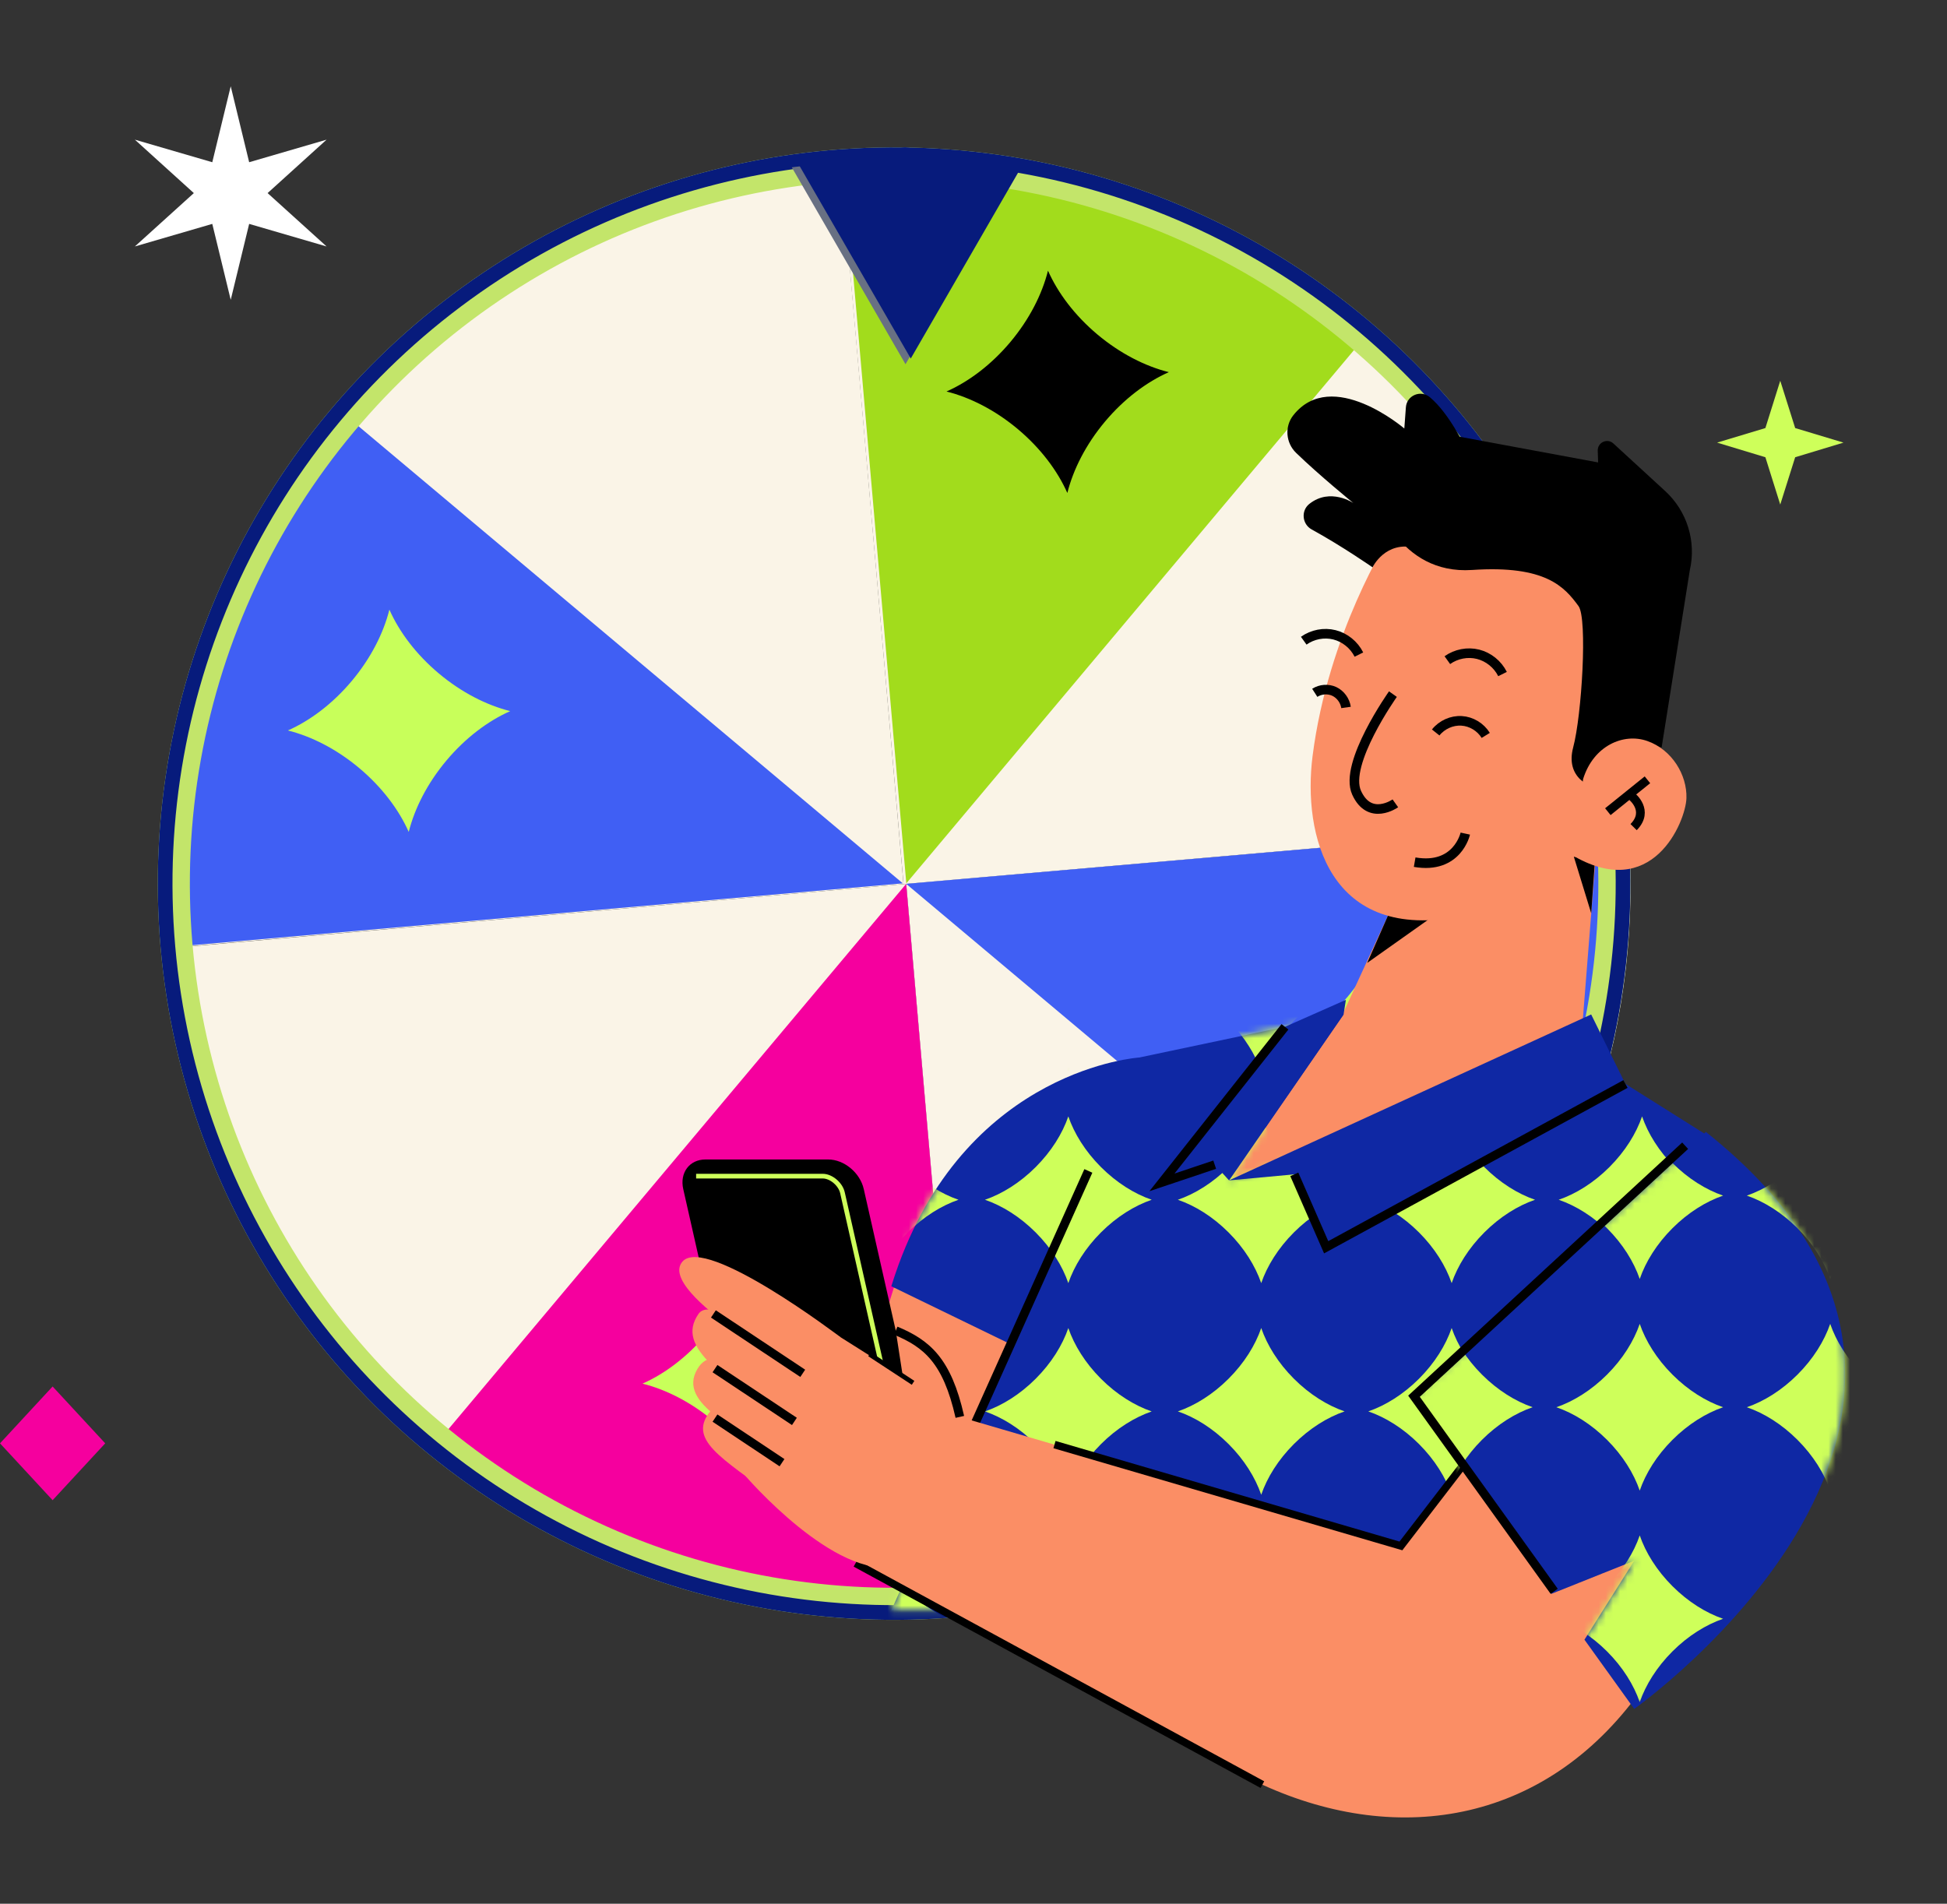 <svg width="271" height="265" viewBox="0 0 271 265" fill="none" xmlns="http://www.w3.org/2000/svg">
<rect x="0" y="0" width="271" height="265" fill="#333333" stroke="none"/>
<path fill-rule="evenodd" clip-rule="evenodd" d="M134.889 223.654L126.133 123.036L226.562 114.297C226.565 114.328 226.568 114.359 226.571 114.391C231.399 169.877 190.359 218.776 134.889 223.654Z" fill="#FAF4E7"/>
<path fill-rule="evenodd" clip-rule="evenodd" d="M117.002 22.451L125.758 123.07L25.329 131.809C25.326 131.778 25.324 131.746 25.321 131.715C20.492 76.229 61.533 27.33 117.002 22.451Z" fill="#FAF4E7"/>
<path fill-rule="evenodd" clip-rule="evenodd" d="M25.514 131.819L126.13 123.037L134.896 223.466C134.864 223.469 134.833 223.472 134.801 223.475C79.315 228.318 30.405 187.289 25.514 131.819Z" fill="#FAF4E7"/>
<path fill-rule="evenodd" clip-rule="evenodd" d="M226.375 114.287L125.759 123.069L116.993 22.639C117.024 22.637 117.056 22.634 117.087 22.631C172.573 17.788 221.483 58.817 226.375 114.287Z" fill="#FAF4E7"/>
<path fill-rule="evenodd" clip-rule="evenodd" d="M126.127 123.031L226.474 114.298L226.482 114.393C228.891 142.082 219.878 168.132 203.348 187.888L126.127 123.031Z" fill="#405FF4"/>
<path fill-rule="evenodd" clip-rule="evenodd" d="M125.662 122.962L25.32 131.694L25.312 131.599C22.902 103.911 31.915 77.862 48.443 58.106L125.662 122.962Z" fill="#405FF4"/>
<path fill-rule="evenodd" clip-rule="evenodd" d="M126.129 123.038L134.886 223.37L134.792 223.379C107.105 225.795 81.057 216.791 61.297 200.27L126.129 123.038Z" fill="#F5009E"/>
<path fill-rule="evenodd" clip-rule="evenodd" d="M126.148 122.962L117.391 22.623L117.485 22.614C145.173 20.198 171.223 29.203 190.984 45.726L126.148 122.962Z" fill="#A2DC1C"/>
<circle cx="124.448" cy="122.997" r="100.253" transform="rotate(-4.973 124.448 122.997)" stroke="#C3E56A" stroke-width="4.464"/>
<circle cx="124.448" cy="122.997" r="101.462" transform="rotate(-4.973 124.448 122.997)" stroke="#071B7C" stroke-width="2.046"/>
<path d="M111.494 196.792C114.159 193.618 117.285 191.281 120.376 189.91C117.094 189.088 113.611 187.326 110.438 184.667C107.265 182.002 104.928 178.876 103.557 175.784C102.735 179.067 100.973 182.549 98.314 185.722C95.649 188.895 92.523 191.233 89.431 192.603C92.713 193.425 96.196 195.188 99.369 197.847C102.542 200.512 104.88 203.638 106.25 206.729C107.072 203.447 108.834 199.964 111.494 196.792Z" fill="#C8FF5A"/>
<path d="M62.134 105.869C64.799 102.696 67.925 100.359 71.017 98.988C67.735 98.166 64.252 96.404 61.079 93.745C57.906 91.08 55.569 87.954 54.198 84.862C53.376 88.144 51.614 91.627 48.955 94.8C46.289 97.973 43.163 100.311 40.072 101.681C43.354 102.503 46.837 104.265 50.01 106.924C53.183 109.59 55.52 112.716 56.891 115.807C57.713 112.525 59.475 109.042 62.134 105.869Z" fill="#C8FF5A"/>
<path d="M153.804 58.685C156.469 55.512 159.595 53.175 162.687 51.804C159.405 50.982 155.922 49.22 152.749 46.561C149.576 43.895 147.238 40.769 145.868 37.678C145.046 40.96 143.284 44.443 140.625 47.616C137.959 50.789 134.833 53.127 131.742 54.497C135.024 55.319 138.507 57.081 141.68 59.74C144.853 62.406 147.19 65.532 148.561 68.623C149.383 65.341 151.145 61.858 153.804 58.685Z" fill="black"/>
<path d="M200.752 149.817C203.418 146.644 206.544 144.307 209.635 142.936C206.353 142.114 202.87 140.352 199.697 137.693C196.524 135.028 194.187 131.902 192.816 128.81C191.994 132.092 190.232 135.575 187.573 138.748C184.908 141.921 181.781 144.259 178.69 145.629C181.972 146.451 185.455 148.213 188.628 150.873C191.801 153.538 194.139 156.664 195.509 159.755C196.331 156.473 198.093 152.99 200.752 149.817Z" fill="#C8FF5A"/>
<path d="M126.037 50.703L110.212 23.295L125.243 21.308L141.861 23.295L126.037 50.703Z" fill="#687083"/>
<path d="M126.767 49.909L110.943 22.5L125.973 20.514L142.592 22.5L126.767 49.909Z" fill="#071B7C"/>
<path d="M113.89 213.299L124.422 179.212L142.423 183.999L124.422 220.959L113.89 213.299Z" fill="#FB8E65"/>
<path d="M219.12 156.911L164.604 172.229L186.8 141.355L193.182 127.465L222.853 109.877L219.12 156.911Z" fill="#FB8E65"/>
<path d="M220.434 147.231L171.082 164.305L187.019 141.208L158.572 147.206C158.572 147.206 135.076 148.687 125.056 176.087C124.707 177.045 124.375 178.028 124.06 179.05L140.669 187.116L124.06 224.145H227.815L237.792 158.145L220.438 147.231H220.434Z" fill="#0F28A4"/>
<mask id="mask0_14964_28176" style="mask-type:luminance" maskUnits="userSpaceOnUse" x="124" y="141" width="114" height="84">
<path d="M220.414 147.238L171.063 164.312L187 141.215L158.553 147.213C158.553 147.213 135.056 148.694 125.036 176.094C124.687 177.052 124.355 178.035 124.04 179.057L140.649 187.123L124.04 224.152H227.795L237.773 158.152L220.419 147.238H220.414Z" fill="white"/>
</mask>
<g mask="url(#mask0_14964_28176)">
<path d="M224.011 133.006C226.199 130.818 227.735 128.34 228.557 125.948C229.378 128.336 230.915 130.818 233.103 133.006C235.291 135.194 237.768 136.73 240.16 137.552C237.772 138.373 235.291 139.91 233.103 142.098C230.915 144.286 229.378 146.763 228.557 149.155C227.735 146.767 226.199 144.286 224.011 142.098C221.823 139.91 219.345 138.373 216.953 137.552C219.341 136.73 221.823 135.194 224.011 133.006Z" fill="#CEFF5A"/>
<path d="M197.509 133.006C199.697 130.818 201.233 128.34 202.055 125.948C202.876 128.336 204.413 130.818 206.601 133.006C208.789 135.194 211.266 136.73 213.658 137.552C211.27 138.373 208.789 139.91 206.601 142.098C204.413 144.286 202.876 146.763 202.055 149.155C201.233 146.767 199.697 144.286 197.509 142.098C195.321 139.91 192.843 138.373 190.451 137.552C192.839 136.73 195.321 135.194 197.509 133.006Z" fill="#CEFF5A"/>
<path d="M171.002 133.006C173.19 130.818 174.726 128.34 175.548 125.948C176.369 128.336 177.906 130.818 180.094 133.006C182.282 135.194 184.759 136.73 187.151 137.552C184.763 138.373 182.282 139.91 180.094 142.098C177.906 144.286 176.369 146.763 175.548 149.155C174.726 146.767 173.19 144.286 171.002 142.098C168.814 139.91 166.337 138.373 163.944 137.552C166.332 136.73 168.814 135.194 171.002 133.006Z" fill="#CEFF5A"/>
<path d="M224.011 162.461C226.199 160.274 227.735 157.796 228.557 155.404C229.378 157.792 230.915 160.274 233.103 162.461C235.291 164.649 237.768 166.186 240.16 167.008C237.772 167.829 235.291 169.366 233.103 171.554C230.915 173.742 229.378 176.219 228.557 178.611C227.735 176.223 226.199 173.742 224.011 171.554C221.823 169.366 219.345 167.829 216.953 167.008C219.341 166.186 221.823 164.649 224.011 162.461Z" fill="#CEFF5A"/>
<path d="M197.509 162.461C199.697 160.274 201.233 157.796 202.055 155.404C202.876 157.792 204.413 160.274 206.601 162.461C208.789 164.649 211.266 166.186 213.658 167.008C211.27 167.829 208.789 169.366 206.601 171.554C204.413 173.742 202.876 176.219 202.055 178.611C201.233 176.223 199.697 173.742 197.509 171.554C195.321 169.366 192.843 167.829 190.451 167.008C192.839 166.186 195.321 164.649 197.509 162.461Z" fill="#CEFF5A"/>
<path d="M171.002 162.461C173.19 160.274 174.726 157.796 175.548 155.404C176.369 157.792 177.906 160.274 180.094 162.461C182.282 164.649 184.759 166.186 187.151 167.008C184.763 167.829 182.282 169.366 180.094 171.554C177.906 173.742 176.369 176.219 175.548 178.611C174.726 176.223 173.19 173.742 171.002 171.554C168.814 169.366 166.337 167.829 163.944 167.008C166.332 166.186 168.814 164.649 171.002 162.461Z" fill="#CEFF5A"/>
<path d="M224.011 191.92C226.199 189.732 227.735 187.255 228.557 184.862C229.378 187.25 230.915 189.732 233.103 191.92C235.291 194.108 237.768 195.644 240.16 196.466C237.772 197.287 235.291 198.824 233.103 201.012C230.915 203.2 229.378 205.677 228.557 208.07C227.735 205.682 226.199 203.2 224.011 201.012C221.823 198.824 219.345 197.287 216.953 196.466C219.341 195.644 221.823 194.108 224.011 191.92Z" fill="#CEFF5A"/>
<path d="M197.509 191.92C199.697 189.732 201.233 187.255 202.055 184.862C202.876 187.25 204.413 189.732 206.601 191.92C208.789 194.108 211.266 195.644 213.658 196.466C211.27 197.287 208.789 198.824 206.601 201.012C204.413 203.2 202.876 205.677 202.055 208.07C201.233 205.682 199.697 203.2 197.509 201.012C195.321 198.824 192.843 197.287 190.451 196.466C192.839 195.644 195.321 194.108 197.509 191.92Z" fill="#CEFF5A"/>
<path d="M171.002 191.92C173.19 189.732 174.726 187.255 175.548 184.862C176.369 187.25 177.906 189.732 180.094 191.92C182.282 194.108 184.759 195.644 187.151 196.466C184.763 197.287 182.282 198.824 180.094 201.012C177.906 203.2 176.369 205.677 175.548 208.07C174.726 205.682 173.19 203.2 171.002 201.012C168.814 198.824 166.337 197.287 163.944 196.466C166.332 195.644 168.814 194.108 171.002 191.92Z" fill="#CEFF5A"/>
<path d="M224.011 221.378C226.199 219.19 227.735 216.713 228.557 214.321C229.378 216.709 230.915 219.19 233.103 221.378C235.291 223.566 237.768 225.103 240.16 225.924C237.772 226.746 235.291 228.283 233.103 230.47C230.915 232.658 229.378 235.136 228.557 237.528C227.735 235.14 226.199 232.658 224.011 230.47C221.823 228.283 219.345 226.746 216.953 225.924C219.341 225.103 221.823 223.566 224.011 221.378Z" fill="#CEFF5A"/>
<path d="M197.509 221.378C199.697 219.19 201.233 216.713 202.055 214.321C202.876 216.709 204.413 219.19 206.601 221.378C208.789 223.566 211.266 225.103 213.658 225.924C211.27 226.746 208.789 228.283 206.601 230.47C204.413 232.658 202.876 235.136 202.055 237.528C201.233 235.14 199.697 232.658 197.509 230.47C195.321 228.283 192.843 226.746 190.451 225.924C192.839 225.103 195.321 223.566 197.509 221.378Z" fill="#CEFF5A"/>
<path d="M171.002 221.376C173.19 219.188 174.726 216.71 175.548 214.318C176.369 216.706 177.906 219.188 180.094 221.376C182.282 223.564 184.759 225.1 187.151 225.922C184.763 226.743 182.282 228.28 180.094 230.468C177.906 232.656 176.369 235.133 175.548 237.525C174.726 235.137 173.19 232.656 171.002 230.468C168.814 228.28 166.337 226.743 163.944 225.922C166.332 225.1 168.814 223.564 171.002 221.376Z" fill="#CEFF5A"/>
<path d="M144.152 133.006C146.34 130.818 147.877 128.34 148.698 125.948C149.52 128.336 151.056 130.818 153.244 133.006C155.432 135.194 157.91 136.73 160.302 137.552C157.914 138.373 155.432 139.91 153.244 142.098C151.056 144.286 149.52 146.763 148.698 149.155C147.877 146.767 146.34 144.286 144.152 142.098C141.964 139.91 139.487 138.373 137.095 137.552C139.483 136.73 141.964 135.194 144.152 133.006Z" fill="#CEFF5A"/>
<path d="M144.152 162.461C146.34 160.274 147.877 157.796 148.698 155.404C149.52 157.792 151.056 160.274 153.244 162.461C155.432 164.649 157.91 166.186 160.302 167.008C157.914 167.829 155.432 169.366 153.244 171.554C151.056 173.742 149.52 176.219 148.698 178.611C147.877 176.223 146.34 173.742 144.152 171.554C141.964 169.366 139.487 167.829 137.095 167.008C139.483 166.186 141.964 164.649 144.152 162.461Z" fill="#CEFF5A"/>
<path d="M144.152 191.925C146.34 189.737 147.877 187.26 148.698 184.867C149.52 187.255 151.056 189.737 153.244 191.925C155.432 194.113 157.91 195.65 160.302 196.471C157.914 197.293 155.432 198.829 153.244 201.017C151.056 203.205 149.52 205.682 148.698 208.075C147.877 205.687 146.34 203.205 144.152 201.017C141.964 198.829 139.487 197.293 137.095 196.471C139.483 195.65 141.964 194.113 144.152 191.925Z" fill="#CEFF5A"/>
<path d="M144.152 221.371C146.34 219.183 147.877 216.705 148.698 214.313C149.52 216.701 151.056 219.183 153.244 221.371C155.432 223.559 157.91 225.095 160.302 225.917C157.914 226.738 155.432 228.275 153.244 230.463C151.056 232.651 149.52 235.128 148.698 237.52C147.877 235.132 146.34 232.651 144.152 230.463C141.964 228.275 139.487 226.738 137.095 225.917C139.483 225.095 141.964 223.559 144.152 221.371Z" fill="#CEFF5A"/>
<path d="M117.262 133.006C119.449 130.818 120.986 128.34 121.808 125.948C122.629 128.336 124.166 130.818 126.354 133.006C128.542 135.194 131.019 136.73 133.411 137.552C131.023 138.373 128.542 139.91 126.354 142.098C124.166 144.286 122.629 146.763 121.808 149.155C120.986 146.767 119.449 144.286 117.262 142.098C115.074 139.91 112.596 138.373 110.204 137.552C112.592 136.73 115.074 135.194 117.262 133.006Z" fill="#CEFF5A"/>
<path d="M117.262 162.461C119.449 160.274 120.986 157.796 121.808 155.404C122.629 157.792 124.166 160.274 126.354 162.461C128.542 164.649 131.019 166.186 133.411 167.008C131.023 167.829 128.542 169.366 126.354 171.554C124.166 173.742 122.629 176.219 121.808 178.611C120.986 176.223 119.449 173.742 117.262 171.554C115.074 169.366 112.596 167.829 110.204 167.008C112.592 166.186 115.074 164.649 117.262 162.461Z" fill="#CEFF5A"/>
<path d="M117.262 191.92C119.449 189.732 120.986 187.255 121.808 184.862C122.629 187.25 124.166 189.732 126.354 191.92C128.542 194.108 131.019 195.644 133.411 196.466C131.023 197.287 128.542 198.824 126.354 201.012C124.166 203.2 122.629 205.677 121.808 208.07C120.986 205.682 119.449 203.2 117.262 201.012C115.074 198.824 112.596 197.287 110.204 196.466C112.592 195.644 115.074 194.108 117.262 191.92Z" fill="#CEFF5A"/>
<path d="M117.262 221.376C119.449 219.188 120.986 216.71 121.808 214.318C122.629 216.706 124.166 219.188 126.354 221.376C128.542 223.564 131.019 225.1 133.411 225.922C131.023 226.743 128.542 228.28 126.354 230.468C124.166 232.656 122.629 235.133 121.808 237.525C120.986 235.137 119.449 232.656 117.262 230.468C115.074 228.28 112.596 226.743 110.204 225.922C112.592 225.1 115.074 223.564 117.262 221.376Z" fill="#CEFF5A"/>
</g>
<path d="M151.486 162.993L140.364 187.796L132.374 205.597" stroke="black" stroke-width="1.216" stroke-miterlimit="10"/>
<path d="M217.61 183.012L217.58 183.042" stroke="black" stroke-width="1.803" stroke-miterlimit="10"/>
<path d="M221.473 141.211L226.244 150.895L184.585 173.621L180.149 163.473L171.074 164.307L221.473 141.211Z" fill="#0F28A4"/>
<path d="M171.073 164.31L169.072 162.122L161.729 164.587L178.85 142.933L187.333 139.179L187.01 141.214L171.073 164.31Z" fill="#0F28A4"/>
<path d="M226.247 150.894L184.588 173.62L180.152 163.472" stroke="black" stroke-width="1.216" stroke-miterlimit="10"/>
<path d="M169.072 162.124L161.729 164.589L178.85 142.935" stroke="black" stroke-width="1.216" stroke-miterlimit="10"/>
<path d="M197.311 118.079L190.298 134.039L217.874 114.506L197.311 118.079Z" fill="black"/>
<path d="M221.382 113.66C217.169 119.554 210.539 126.077 203.541 127.512C184.906 131.328 181.309 116.137 182.694 105.251C184.88 88.074 193.327 74.889 193.327 74.889C193.327 74.889 229.044 61.764 231.413 91.409C232.755 100.408 225.687 107.644 221.381 113.666L221.382 113.66Z" fill="#FB8E65"/>
<path d="M206.797 102.369C206.076 101.198 204.782 100.418 203.43 100.343C202.078 100.26 200.693 100.879 199.831 101.96" stroke="black" stroke-width="1.336" stroke-miterlimit="10"/>
<path d="M187.351 98.477C187.214 97.52 186.581 96.657 185.723 96.249C184.865 95.848 183.805 95.924 183.001 96.441" stroke="black" stroke-width="1.336" stroke-miterlimit="10"/>
<path d="M189.143 91.118C188.468 89.761 187.192 88.734 185.744 88.368C184.296 88.002 182.693 88.306 181.464 89.186" stroke="black" stroke-width="1.336" stroke-miterlimit="10"/>
<path d="M209.134 93.827C208.459 92.47 207.183 91.442 205.734 91.076C204.286 90.71 202.683 91.015 201.454 91.894" stroke="black" stroke-width="1.336" stroke-miterlimit="10"/>
<path d="M193.878 96.622C193.878 96.622 186.998 106.318 188.822 110.342C190.647 114.365 194.218 111.825 194.218 111.825" stroke="black" stroke-width="1.336" stroke-miterlimit="10"/>
<path d="M203.953 116.038C203.953 116.038 202.868 121.047 196.905 120.014" stroke="black" stroke-width="1.336" stroke-miterlimit="10"/>
<path d="M224.544 176.753L194.984 215.201L128.129 195.639L119.066 217.619L175.705 248.43C194.764 257.143 215.669 253.834 228.996 234.439L248.247 208.512C256.431 194.059 255.644 187.249 252.303 179.745C247.245 168.393 231.992 166.877 224.538 176.759L224.544 176.753Z" fill="#FB8E65"/>
<path d="M215.358 188.699L194.991 215.193L146.774 201.087" stroke="black" stroke-width="1.054" stroke-miterlimit="10"/>
<path d="M248.251 208.504C256.435 194.051 255.648 187.241 252.306 179.737" stroke="black" stroke-width="0.65" stroke-miterlimit="10"/>
<path d="M119.071 217.612L175.71 248.422" stroke="black" stroke-width="1.054" stroke-miterlimit="10"/>
<path d="M108.205 205.669H125.276C127.502 205.669 128.884 203.829 128.374 201.555L120.224 165.514C119.708 163.24 117.494 161.4 115.268 161.4H98.197C95.971 161.4 94.589 163.24 95.099 165.514L103.249 201.555C103.765 203.829 105.979 205.669 108.205 205.669Z" fill="black"/>
<path d="M125.415 202.08L117.264 166.039C116.993 164.824 115.679 163.719 114.517 163.719H96.892" stroke="#CEFF5A" stroke-width="0.65" stroke-miterlimit="10"/>
<path d="M134.302 206.451C134.302 206.451 134.749 202.355 133.599 197.234C131.826 189.348 128.972 187.033 124.679 185.234L125.664 191.61L113.578 183.984L103.773 205.467C103.773 205.467 116.296 220.042 124.775 217.994C137.983 214.806 134.302 206.451 134.302 206.451Z" fill="#FB8E65"/>
<path d="M133.598 197.23C131.825 189.345 128.971 187.031 124.679 185.232" stroke="black" stroke-width="1.216" stroke-miterlimit="10"/>
<path d="M113.904 192.488C109.758 189.046 99.354 179.817 97.219 182.901C93.933 187.646 100.747 191.412 110.036 198.749C110.783 197.522 113.219 193.513 113.904 192.488Z" fill="#FB8E65"/>
<path d="M112.477 197.2C105.595 191.941 99.597 186.27 97.071 190.558C94.131 195.534 103.035 198.797 108.846 203.611C109.548 202.355 111.831 198.253 112.477 197.2Z" fill="#FB8E65"/>
<path d="M112.398 204.465C103.942 197.626 100.64 193.593 98.459 197.001C95.922 200.965 101.682 203.609 109.254 209.574C109.86 208.573 111.843 205.304 112.398 204.471V204.465Z" fill="#FB8E65"/>
<path d="M116.93 186.096C116.93 186.096 98.228 171.868 94.988 175.617C91.222 179.974 112.897 191.824 112.897 191.824L116.93 186.096Z" fill="#FB8E65"/>
<path d="M99.297 182.9L111.732 191.167" stroke="black" stroke-width="1.216" stroke-miterlimit="10"/>
<path d="M99.519 190.515L110.573 197.862" stroke="black" stroke-width="1.216" stroke-miterlimit="10"/>
<path d="M99.519 197.4L108.846 203.607" stroke="black" stroke-width="1.216" stroke-miterlimit="10"/>
<path d="M121.029 188.515L127.089 192.489" stroke="black" stroke-width="0.65" stroke-miterlimit="10"/>
<path d="M237.437 157.572L196.429 194.703L215.945 221.861L227.464 217.255L220.538 228.246L227.464 237.883C227.464 237.883 286.261 196.35 237.441 157.568L237.437 157.572Z" fill="#0F28A4"/>
<mask id="mask1_14964_28176" style="mask-type:luminance" maskUnits="userSpaceOnUse" x="196" y="157" width="61" height="81">
<path d="M237.439 157.569L196.431 194.7L215.947 221.858L227.466 217.252L220.54 228.243L227.466 237.88C227.466 237.88 286.262 196.347 237.443 157.565L237.439 157.569Z" fill="white"/>
</mask>
<g mask="url(#mask1_14964_28176)">
<path d="M250.195 161.883C252.383 159.695 253.92 157.218 254.741 154.826C255.563 157.214 257.099 159.695 259.287 161.883C261.475 164.071 263.953 165.608 266.345 166.429C263.957 167.251 261.475 168.787 259.287 170.975C257.099 173.163 255.563 175.641 254.741 178.033C253.92 175.645 252.383 173.163 250.195 170.975C248.007 168.787 245.53 167.251 243.138 166.429C245.526 165.608 248.007 164.071 250.195 161.883Z" fill="#CEFF5A"/>
<path d="M223.686 161.883C225.874 159.695 227.411 157.218 228.232 154.826C229.054 157.214 230.591 159.695 232.779 161.883C234.966 164.071 237.444 165.608 239.836 166.429C237.448 167.251 234.966 168.787 232.779 170.975C230.591 173.163 229.054 175.641 228.232 178.033C227.411 175.645 225.874 173.163 223.686 170.975C221.498 168.787 219.021 167.251 216.629 166.429C219.017 165.608 221.498 164.071 223.686 161.883Z" fill="#CEFF5A"/>
<path d="M197.174 161.883C199.362 159.695 200.898 157.218 201.72 154.826C202.541 157.214 204.078 159.695 206.266 161.883C208.454 164.071 210.931 165.608 213.323 166.429C210.935 167.251 208.454 168.787 206.266 170.975C204.078 173.163 202.541 175.641 201.72 178.033C200.898 175.645 199.362 173.163 197.174 170.975C194.986 168.787 192.508 167.251 190.116 166.429C192.504 165.608 194.986 164.071 197.174 161.883Z" fill="#CEFF5A"/>
<path d="M250.195 191.342C252.383 189.154 253.92 186.676 254.741 184.284C255.563 186.672 257.099 189.154 259.287 191.342C261.475 193.529 263.953 195.066 266.345 195.888C263.957 196.709 261.475 198.246 259.287 200.434C257.099 202.622 255.563 205.099 254.741 207.491C253.92 205.103 252.383 202.622 250.195 200.434C248.007 198.246 245.53 196.709 243.138 195.888C245.526 195.066 248.007 193.529 250.195 191.342Z" fill="#CEFF5A"/>
<path d="M223.686 191.342C225.874 189.154 227.411 186.676 228.232 184.284C229.054 186.672 230.591 189.154 232.779 191.342C234.966 193.529 237.444 195.066 239.836 195.888C237.448 196.709 234.966 198.246 232.779 200.434C230.591 202.622 229.054 205.099 228.232 207.491C227.411 205.103 225.874 202.622 223.686 200.434C221.498 198.246 219.021 196.709 216.629 195.888C219.017 195.066 221.498 193.529 223.686 191.342Z" fill="#CEFF5A"/>
<path d="M197.174 191.339C199.362 189.151 200.898 186.674 201.72 184.281C202.541 186.669 204.078 189.151 206.266 191.339C208.454 193.527 210.931 195.064 213.323 195.885C210.935 196.707 208.454 198.243 206.266 200.431C204.078 202.619 202.541 205.097 201.72 207.489C200.898 205.101 199.362 202.619 197.174 200.431C194.986 198.243 192.508 196.707 190.116 195.885C192.504 195.064 194.986 193.527 197.174 191.339Z" fill="#CEFF5A"/>
<path d="M250.195 220.79C252.383 218.602 253.92 216.124 254.741 213.732C255.563 216.12 257.099 218.602 259.287 220.79C261.475 222.978 263.953 224.514 266.345 225.336C263.957 226.157 261.475 227.694 259.287 229.882C257.099 232.07 255.563 234.547 254.741 236.94C253.92 234.552 252.383 232.07 250.195 229.882C248.007 227.694 245.53 226.157 243.138 225.336C245.526 224.514 248.007 222.978 250.195 220.79Z" fill="#CEFF5A"/>
<path d="M223.686 220.79C225.874 218.602 227.411 216.124 228.232 213.732C229.054 216.12 230.591 218.602 232.779 220.79C234.966 222.978 237.444 224.514 239.836 225.336C237.448 226.157 234.966 227.694 232.779 229.882C230.591 232.07 229.054 234.547 228.232 236.94C227.411 234.552 225.874 232.07 223.686 229.882C221.498 227.694 219.021 226.157 216.629 225.336C219.017 224.514 221.498 222.978 223.686 220.79Z" fill="#CEFF5A"/>
<path d="M197.174 220.792C199.362 218.604 200.898 216.127 201.72 213.735C202.541 216.123 204.078 218.604 206.266 220.792C208.454 222.98 210.931 224.517 213.323 225.338C210.935 226.16 208.454 227.697 206.266 229.885C204.078 232.072 202.541 234.55 201.72 236.942C200.898 234.554 199.362 232.072 197.174 229.885C194.986 227.697 192.508 226.16 190.116 225.338C192.504 224.517 194.986 222.98 197.174 220.792Z" fill="#CEFF5A"/>
</g>
<path d="M216.327 221.513L196.811 194.355L234.554 159.485" stroke="black" stroke-width="1.216" stroke-miterlimit="10"/>
<path d="M203.934 62.27C203.934 62.27 201.763 57.585 199.013 55.286C197.743 54.225 195.808 55.039 195.684 56.69L195.465 59.649C195.465 59.649 185.398 51.019 180.022 57.794C178.773 59.37 178.961 61.643 180.403 63.042C183.656 66.194 188.379 70.032 188.379 70.032C188.379 70.032 185.173 67.829 182.252 70.139C181.057 71.082 181.234 72.964 182.568 73.698C186.819 76.03 191.043 78.972 191.043 78.972C191.043 78.972 192.822 75.172 197.126 76.282" fill="black"/>
<path d="M191.566 69.478C191.566 69.478 194.621 80.032 204.897 79.34C215.172 78.644 217.777 81.726 219.712 84.368C220.977 86.1 220.168 99.564 218.967 104.045C217.868 108.156 221.202 109.839 223.368 109.839C224.686 103.032 231.28 104.045 231.28 104.045L235.203 79.367C236.125 75.353 234.817 71.15 231.783 68.363L224.563 61.732C223.716 60.955 222.355 61.582 222.387 62.729L222.44 64.37L199.065 60.033" fill="black"/>
<path d="M222.004 119.667L221.478 127.131L219.061 119.257L222.004 119.667Z" fill="black"/>
<path d="M229.283 103.147C232.715 104.351 234.834 107.863 234.732 111.109C234.63 114.355 229.98 125.811 218.641 118.92L220.362 108.407C221.812 103.778 225.992 101.99 229.283 103.147Z" fill="#FB8E65"/>
<path d="M223.794 112.986L229.304 108.549" stroke="black" stroke-width="1.216" stroke-miterlimit="10"/>
<path d="M227.148 110.868C227.148 110.868 229.639 112.84 227.381 115.135" stroke="black" stroke-width="1.216" stroke-miterlimit="10"/>
<path d="M32.114 41.736L29.547 31.166L18.771 34.307L26.98 26.878L18.771 19.441L29.547 22.582L32.114 12.012L34.681 22.582L45.456 19.441L37.247 26.878L45.456 34.307L34.681 31.166L32.114 41.736Z" fill="white"/>
<path d="M7.323 208.829L0 200.914L7.323 192.999L14.646 200.914L7.323 208.829Z" fill="#F5009E"/>
<path d="M247.79 53L245.722 59.586L239 61.612L245.722 63.647L247.79 70.234L249.868 63.647L256.59 61.612L249.868 59.586L247.79 53Z" fill="#CEFF5A"/>
</svg>
